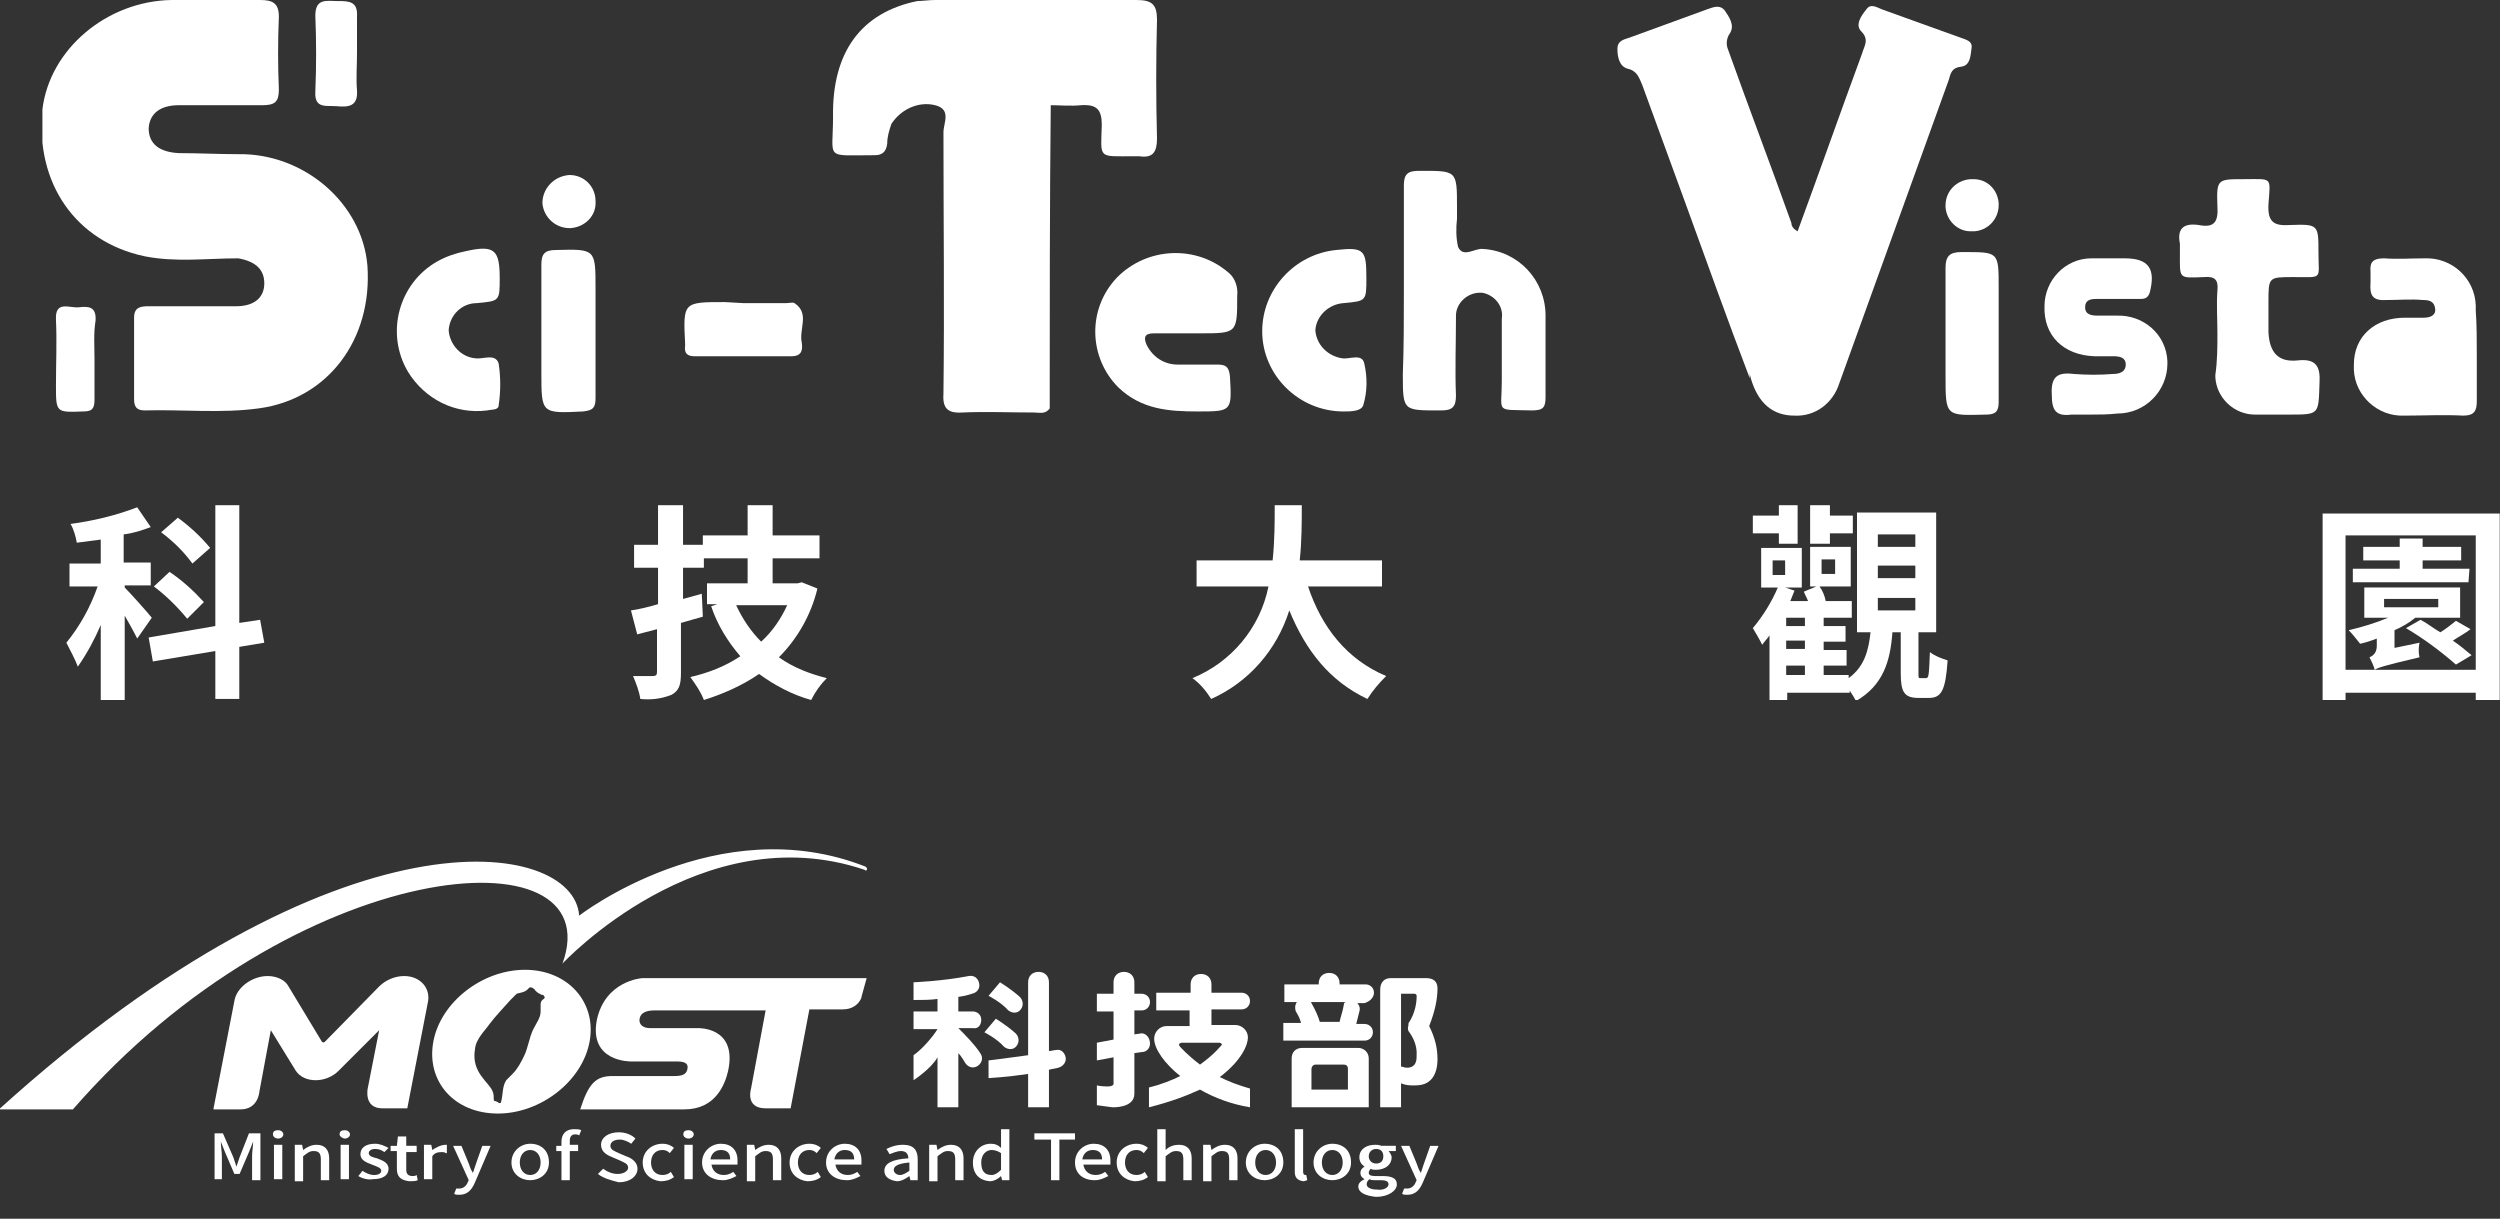 <?xml version="1.0" encoding="utf-8"?>
<!-- Generator: Adobe Illustrator 25.2.1, SVG Export Plug-In . SVG Version: 6.00 Build 0)  -->
<svg version="1.1" id="圖層_1" xmlns="http://www.w3.org/2000/svg" xmlns:xlink="http://www.w3.org/1999/xlink" x="0px" y="0px"
	 viewBox="0 0 240 117" style="enable-background:new 0 0 240 117;" xml:space="preserve">
<rect x="0" y="0" width="240" height="117" fill="#333333" stroke="none"/>
<style type="text/css">
	.st0{clip-path:url(#SVGID_2_);}
	.st1{fill:#FFFFFF;}
</style>
<g id="组_934" transform="translate(-210 -84)">
	<g id="组_794" transform="translate(214.072 84)">
		<g>
			<defs>
				<rect id="SVGID_1_" x="0" width="235.9" height="67.2"/>
			</defs>
			<clipPath id="SVGID_2_">
				<use xlink:href="#SVGID_1_"  style="overflow:visible;"/>
			</clipPath>
			<g id="组_758" class="st0">
				<path id="路径_1540" class="st1" d="M18.8,24.8c-3,0-6,0.4-9-0.2c-6.6-1.4-10.5-7-9.8-14.1C0.7,4.7,6.2,0.1,12.4,0
					c2.8,0,5.7,0,8.5,0c1.2,0,1.8,0.3,1.8,1.6c-0.1,2.3-0.1,4.7,0,7c0,1.2-0.4,1.5-1.6,1.5c-2.7,0-5.3,0-8,0c-1.8,0-2.8,0.8-2.9,2.2
					c0,1.5,1,2.3,2.9,2.4c1.9,0,3.8,0.1,5.7,0.1c0.5,0.4,0.7,1,0.7,1.6c0.1,2.3,0.1,4.5,0,6.8C19.5,23.8,19.3,24.4,18.8,24.8"/>
				<path id="路径_1541" class="st1" d="M96.7,39.2c-0.4,0.6-1,0.4-1.5,0.4c-2.3,0-4.6-0.1-6.9,0c-1.5,0.1-1.9-0.5-1.8-1.9
					c0.1-8.3,0-16.6,0-25c0-0.9,0.8-2.2-0.8-2.6c-1.6-0.4-3.3,0.4-4.2,1.8c-0.2,0.6-0.4,1.2-0.4,1.9c-0.1,0.8-0.5,1.1-1.2,1.1
					c-4.9,0-4,0.5-4-3.7c-0.1-6.2,2.7-10,8.1-11.1C84.5,0.1,85.1,0,85.7,0c6.4,0,12.9,0,19.3,0c1.5,0,2,0.4,2,1.9
					c-0.1,3.8-0.1,7.6,0,11.4c0,1.3-0.4,1.9-1.7,1.7c-0.2,0-0.3,0-0.5,0c-3.5,0-3.2,0.3-3.1-3c0-1.5-0.5-2-2-1.9c-1,0.1-2,0-2.9,0
					c-0.5,0.6-1.3,0.9-2,0.8c-1.4,0-2.7,0-4.1,0c-2.2,0.1-2.8,0.6-2.8,2.9c0,5.9,0,11.7,0,17.6c0,1.3,0,2.6,0,3.9
					c0,2.5,0.6,3,3.1,3.1c1.3,0,2.6,0,3.9,0C95.5,38.4,96.2,38.6,96.7,39.2"/>
				<path id="路径_1542" class="st1" d="M168.5,22.2c2.1-5.7,4.1-11.4,6.2-17.1c0.2-0.7,0.7-1.3-0.1-2.1c-0.6-0.6,0-1.5,0.5-2.1
					c0.4-0.6,1-0.2,1.5,0c2.5,0.9,5,1.8,7.5,2.7c0.5,0.2,1.2,0.3,1.1,1c-0.1,0.7-0.1,1.7-1,1.8c-0.9,0.1-1,0.6-1.2,1.3
					c-3.5,9.7-7,19.4-10.5,29.1c-0.6,1.9-2.3,3.2-4.3,3.1c-2.1,0-3.5-1.2-4.2-3.6c-0.4-1.5-0.4-3,0.2-4.4c1-2.7,2-5.4,3-8
					C167.3,23.1,167.6,22.4,168.5,22.2"/>
				<path id="路径_1543" class="st1" d="M18.8,24.8c0-3.3,0-6.7,0-10c6.3-0.1,11.9,4.7,12.4,10.7c0.5,7.1-3.8,12.8-10.4,13.7
					c-3.6,0.5-7.3,0.1-11,0.2c-0.8,0-1-0.4-1-1.1c0-2.6,0-5.2,0-7.8c0-1,0.6-1.1,1.4-1.1c2.8,0,5.6,0,8.4,0c1.7,0,2.7-0.8,2.7-2.2
					C21.3,25.9,20.5,25.1,18.8,24.8"/>
				<path id="路径_1544" class="st1" d="M96.7,39.2c-2.9,0.3-5.8,0.1-8.6,0.1c-1.3,0-1.2-0.9-1.2-1.8c0-7.2,0-14.3,0-21.5
					c0-1.3,0.1-2.6,0-3.9c-0.1-1.4,0.3-2,1.9-2c2.7,0.1,5.3,0,8,0C96.7,19.8,96.7,29.5,96.7,39.2"/>
				<path id="路径_1545" class="st1" d="M168.5,22.2c-1.3,3.6-2.6,7.2-3.9,10.8c-0.4,1-0.7,2.2-0.7,3.3
					c-2.1-5.5-4.1-11.1-6.1-16.6c-1.4-3.8-2.8-7.7-4.2-11.5c-0.3-0.7-0.5-1.4-1.4-1.6c-0.8-0.2-1-1.1-1-1.9s0.6-0.9,1.2-1.1
					c2.5-0.9,4.9-1.8,7.4-2.7c0.6-0.2,1.2-0.5,1.7,0.1c0.4,0.6,1,1.4,0.5,2.2c-0.3,0.4-0.4,1-0.2,1.5c2,5.6,4.1,11.1,6.1,16.7
					C167.9,21.7,168.1,22,168.5,22.2"/>
				<path id="路径_1546" class="st1" d="M130.7,27.9c0-3.4,0-6.7,0-10.1c0-1,0.3-1.4,1.4-1.4c3.7,0,3.7-0.1,3.7,3.5
					c0,0.4,0,0.8,0,1.1c-0.1,0.9-0.1,1.8,0.1,2.7c0.5,1.1,1.6,0.1,2.4,0.2c3.4,0.2,6,3,6,6.4c0,2.6,0,5.2,0,7.8c0,1-0.2,1.3-1.3,1.3
					c-3.6-0.1-2.9,0.3-2.9-2.8c0-2,0-4,0-6c0.2-1.2-0.7-2.3-1.9-2.5c-0.1,0-0.1,0-0.2,0c-1.2,0-2.3,1-2.3,2.2c0,0.1,0,0.2,0,0.2
					c0,2.5-0.1,5,0,7.5c0,1.1-0.4,1.4-1.4,1.4c-3.7,0-3.7,0.1-3.7-3.5C130.7,33.3,130.7,30.6,130.7,27.9"/>
				<path id="路径_1547" class="st1" d="M208.8,32c0-1.4-0.1-2.7,0-4.1c0.1-1-0.2-1.4-1.3-1.3c-2.5,0.1-2.3,0.2-2.3-2.4
					c0-0.3,0-0.5,0-0.8c-0.3-1.5,0.4-2,1.8-1.8c1.5,0.3,1.9-0.3,1.8-1.8c-0.1-2.6,0-2.6,2.5-2.6c2.8,0,2.6-0.3,2.4,2.4
					c-0.1,1.8,0.6,2.1,2.1,2c2.7-0.1,2.7,0,2.7,2.6c0,2.7,0.5,2.4-2.4,2.4c-2.4,0-2.4,0-2.4,2.4c0,1,0,2,0,2.9
					c0.1,1.9,0.9,2.9,2.8,2.7c1.8-0.2,2.2,0.6,2.1,2.2c-0.1,3,0,3-2.9,3c-1.1,0-2.2,0-3.3,0c-2,0-3.7-1.6-3.8-3.6c0-0.1,0-0.2,0-0.2
					C208.8,34.6,208.8,33.3,208.8,32"/>
				<path id="路径_1548" class="st1" d="M110.3,32c-1.2,0-2.4,0-3.6,0c-0.9,0-1,0.4-0.7,1.1c0.6,1.2,1.7,1.9,3,1.9
					c1.3,0,2.5,0,3.8,0c0.8,0,1.1,0.2,1.2,1.1c0.2,3.4,0.2,3.4-3.1,3.4c-2.8,0-5.4-0.2-7.6-2.3c-2.9-2.9-3-7.6-0.1-10.6
					c2.9-2.9,7.6-3.1,10.7-0.4c0.6,0.5,0.9,1.4,0.8,2.2c0,3.6,0,3.6-3.6,3.6L110.3,32L110.3,32z"/>
				<path id="路径_1549" class="st1" d="M233.7,34.1c0,1.5,0,2.9,0,4.4c0,0.9-0.2,1.4-1.3,1.4c-1.9-0.1-3.8,0-5.7,0
					c-2.5,0.1-4.7-1.9-4.8-4.4c0-0.1,0-0.3,0-0.5c0-2.7,2-4.5,4.9-4.5c0.6,0,1.2,0,1.8,0s1.2-0.2,1.1-0.9s-0.6-0.8-1.2-0.8
					c-1.1-0.1-2.3,0-3.4,0c-1.4,0.1-1.7-0.4-1.6-1.7c0-0.3,0-0.7,0-1c-0.1-1,0.3-1.3,1.3-1.3c1.3,0.1,2.6,0,3.9,0
					c2.6-0.1,4.8,1.9,4.9,4.5c0,0.2,0,0.3,0,0.5C233.7,31.2,233.7,32.6,233.7,34.1"/>
				<path id="路径_1550" class="st1" d="M196.6,39.8c-0.6,0-1.2,0-1.8,0c-1.5,0.2-1.9-0.4-1.9-1.9c-0.1-1.7,0.5-2.2,2.1-2
					c1.3,0.1,2.5,0.1,3.8,0c0.6,0,1.2-0.2,1.2-0.9c0-0.7-0.6-0.8-1.2-0.8c-0.6,0-1.2,0-1.8,0c-3-0.1-4.9-2-4.8-4.8
					c0-2.5,2-4.6,4.5-4.6c0.1,0,0.2,0,0.3,0c1,0,2,0,2.9,0c2.3,0,3,1,2.4,3.3c-0.2,0.6-0.6,0.6-1,0.6c-1.4,0-2.7,0-4.1,0
					c-0.6,0-1.1,0.1-1.1,0.8s0.6,0.8,1.2,0.8s1.2,0,1.8,0c2.6-0.1,4.8,1.8,4.9,4.4c0,0.1,0,0.1,0,0.2c0,2.6-2.1,4.8-4.8,4.8
					c0,0,0,0,0,0C198.3,39.8,197.5,39.8,196.6,39.8"/>
				<path id="路径_1551" class="st1" d="M43.9,26.7c0,2.2,0,2.2-2.2,2.4c-1.4,0-2.6,1.1-2.7,2.6c0.1,1.4,1.2,2.6,2.6,2.7
					c0.7,0.1,1.9-0.5,2.2,0.5c0.2,1.3,0.2,2.7,0,4c0,0.5-0.7,0.4-1.1,0.5c-3.1,0.4-6-1.1-7.6-3.7c-2.2-3.7-0.9-8.5,2.8-10.6
					c0.9-0.5,1.8-0.8,2.8-1C43.4,23.5,43.9,24,43.9,26.7"/>
				<path id="路径_1552" class="st1" d="M127.1,26.7c0,2.2,0,2.2-2.2,2.4c-1.4,0.1-2.6,1.2-2.7,2.6c0.1,1.4,1.2,2.5,2.6,2.7
					c0.7,0.1,1.9-0.5,2.1,0.5c0.3,1.3,0.3,2.7-0.1,4c-0.2,0.6-1.2,0.6-1.9,0.6c-4.3,0-7.8-3.5-7.8-7.7c0-4,3.1-7.4,7.1-7.8
					C126.9,23.7,127.1,24,127.1,26.7"/>
				<path id="路径_1553" class="st1" d="M53.1,31.7c0,2.2,0,4.3,0,6.5c0,0.9-0.2,1.2-1.2,1.3c-4,0.2-4,0.2-4-3.7c0-3.5,0-7,0-10.4
					c0-1,0.3-1.4,1.4-1.4c3.8-0.1,3.8-0.1,3.8,3.7C53.1,29,53.1,30.3,53.1,31.7"/>
				<path id="路径_1554" class="st1" d="M187.8,32.1c0,2.2,0,4.3,0,6.5c0,0.9-0.3,1.2-1.2,1.2c-3.9,0.1-3.9,0.2-3.9-3.7
					c0-3.5,0-7,0-10.4c0-1.1,0.4-1.5,1.5-1.5c3.6,0,3.6-0.1,3.6,3.4C187.8,29.1,187.8,30.6,187.8,32.1"/>
				<path id="路径_1555" class="st1" d="M67.3,29.1h4.1c0.3,0,0.6-0.1,0.8,0c1.5,1,0.4,2.5,0.7,3.8c0.1,0.7,0,1.3-1,1.3
					c-3.1,0-6.2,0-9.3,0c-0.7,0-1-0.3-0.9-1c0-0.1,0-0.1,0-0.2c-0.2-4-0.2-4,3.8-4L67.3,29.1z"/>
				<path id="路径_1556" class="st1" d="M30.2,5.1c0,1.2-0.1,2.4,0,3.6c0.1,1.5-0.8,1.6-1.9,1.5c-1-0.1-2.2,0.3-2.1-1.4
					c0.1-2.4,0.1-4.9,0-7.3c0-1.7,1.1-1.4,2.1-1.4c1.1,0,2,0,1.9,1.5C30.2,2.7,30.2,3.9,30.2,5.1"/>
				<path id="路径_1557" class="st1" d="M5,34.5c0,1.3,0,2.6,0,3.9c0,0.9-0.3,1.1-1.1,1.1c-2.6,0.1-2.6,0.1-2.6-2.5
					c0-2.1,0.1-4.2,0-6.3c-0.1-1.9,1.3-1.1,2.2-1.2c0.9-0.1,1.7-0.1,1.6,1.3C4.9,32,5,33.2,5,34.5"/>
				<path id="路径_1558" class="st1" d="M53.1,19.3c0.1,1.4-1,2.5-2.4,2.6c0,0-0.1,0-0.1,0c-1.4,0-2.5-1.1-2.6-2.4
					c0-1.4,1.1-2.6,2.6-2.7C52,16.8,53.1,17.9,53.1,19.3"/>
				<path id="路径_1559" class="st1" d="M187.8,19.7c0,1.3-1,2.4-2.3,2.5c-0.1,0-0.1,0-0.2,0c-1.4,0.1-2.5-1-2.6-2.3
					c0-0.1,0-0.1,0-0.2c0-1.3,1-2.4,2.4-2.5c0.1,0,0.2,0,0.3,0c1.3,0,2.3,1,2.4,2.3C187.8,19.6,187.8,19.7,187.8,19.7"/>
				<path id="路径_1560" class="st1" d="M106.4,29.6c1.7-2.1,3.8-2.1,5.5,0H106.4z"/>
				<path id="路径_1561" class="st1" d="M227.9,35.9c-0.3,0-0.7,0-1,0c-0.6,0-1.1-0.2-1.1-0.9c0-0.7,0.6-0.7,1.1-0.7
					c0.6,0,1.2,0,1.8,0c0.7,0,1.2,0,1.1,0.9c0,0.9-0.6,0.7-1.1,0.7C228.4,36,228.1,35.9,227.9,35.9"/>
				<path id="路径_1562" class="st1" d="M9.1,61.3c-0.4-0.8-0.8-1.5-1.2-2.2v8.1H5.6V60c-0.6,1.4-1.3,2.7-2.2,4
					c-0.3-0.8-0.7-1.5-1.1-2.3c1.3-1.6,2.3-3.4,3-5.4H2.6v-2.2h3v-2.3c-0.8,0.1-1.5,0.2-2.3,0.3c-0.1-0.6-0.3-1.3-0.6-1.8
					C4.9,50,7,49.5,9.1,48.7l1.3,1.9c-0.8,0.3-1.7,0.6-2.6,0.7v2.7h2.6v2.2H7.9v0.2c0.6,0.6,2.2,2.4,2.6,2.9L9.1,61.3z M18.9,62.1v5
					h-2.3v-4.6l-6,1l-0.4-2.3l6.4-1.1V48.5h2.3v11.3l2-0.3l0.4,2.2L18.9,62.1z M13.9,59.4c-0.9-1.1-2-2.2-3.2-3.1l1.5-1.4
					c1.2,0.8,2.3,1.8,3.3,2.9L13.9,59.4z M14.4,54.1c-0.8-1.1-1.8-2.1-3-3l1.6-1.4c1.1,0.8,2.2,1.8,3.1,2.9L14.4,54.1z"/>
				<path id="路径_1563" class="st1" d="M63.4,59.2c-0.7,0.2-1.4,0.4-2.1,0.6v4.8c0,1.2-0.2,1.7-0.9,2.1c-1,0.4-2,0.5-3,0.4
					c-0.1-0.7-0.4-1.5-0.7-2.2c0.8,0,1.6,0,1.9,0c0.3,0,0.4-0.1,0.4-0.4v-4.1l-1.9,0.5l-0.6-2.3c0.7-0.1,1.6-0.3,2.6-0.6v-3.5h-2.3
					v-2.2h2.3v-3.8h2.4v3.8h2v2.2h-2v3l1.8-0.5L63.4,59.2z M74.4,56.5c-0.6,2.5-1.9,4.8-3.7,6.6c1.4,1,3,1.6,4.6,2
					c-0.6,0.6-1.1,1.3-1.5,2.1c-1.8-0.5-3.5-1.4-5-2.5c-1.6,1.1-3.4,1.9-5.3,2.5c-0.3-0.8-0.8-1.5-1.3-2.2c1.7-0.4,3.3-1,4.8-2
					c-1.2-1.4-2.2-3-2.8-4.8l0.6-0.2h-1V56h3.9v-2.4h-4.3v-2.2h4.3v-2.9h2.4v2.9h4.5v2.2h-4.5V56h2.4l0.4-0.1L74.4,56.5z M66.6,58.1
					c0.6,1.3,1.4,2.5,2.4,3.5c1.1-1,1.9-2.2,2.5-3.5H66.6z"/>
				<path id="路径_1564" class="st1" d="M121.5,56.3c1.3,3.9,3.7,7,7.5,8.6c-0.7,0.7-1.3,1.4-1.8,2.2c-3.6-1.7-5.9-4.6-7.5-8.5
					c-1.2,3.8-3.9,6.9-7.5,8.5c-0.5-0.8-1.1-1.5-1.8-2c3.7-1.5,6.5-4.8,7.3-8.8h-6.9v-2.5h7.3c0.2-1.9,0.2-3.7,0.2-5.3h2.6
					c0,1.6,0,3.5-0.2,5.3h7.9v2.5H121.5z"/>
				<path id="路径_1565" class="st1" d="M180.8,65.1c0.3,0,0.3-0.2,0.4-2.5c0.5,0.4,1.1,0.6,1.7,0.8c-0.2,2.9-0.6,3.6-1.8,3.6h-1
					c-1.4,0-1.7-0.6-1.7-2.4v-3.9h-0.8c-0.2,2.8-0.9,5.1-3.5,6.6c-0.2-0.4-0.4-0.7-0.6-1v0.2h-6v0.9h-1.7V61
					c-0.2,0.3-0.5,0.6-0.7,0.9c-0.3-0.6-0.6-1.1-0.9-1.6c1-1.2,1.8-2.5,2.4-3.9h-1.6v-3.8h3.9v3.8h-1.6l0.9,0.3
					c-0.1,0.3-0.3,0.7-0.4,1h1.7c-0.1-0.3-0.3-0.6-0.4-0.9l1.2-0.5h-0.6v-3.8h3.9v3.8h-3c0.3,0.4,0.5,0.9,0.6,1.4h2.5v1.6H171v0.8
					h2.1v1.5H171v0.8h2.2v1.5H171v0.9h2.4v0.3c1.5-1.1,1.9-2.6,2.1-4.4h-1.3V49.2h7.6v11.5h-1.7v3.9c0,0.5,0,0.5,0.2,0.5L180.8,65.1
					z M166.7,51.2h-2.5v-1.7h2.5v-1h1.8v3.7h-1.8V51.2z M166.1,55.2h1.2v-1.4h-1.2V55.2z M169.2,59.3h-1.8v0.8h1.8V59.3z
					 M169.2,61.5h-1.8v0.8h1.8V61.5z M167.4,64.8h1.8v-0.9h-1.8V64.8z M171.6,52.2h-1.9v-3.7h1.9v1h2.2v1.7h-2.2L171.6,52.2z
					 M170.8,55.1h1.3v-1.4h-1.3L170.8,55.1z M176.2,52.5h3.6v-1.2h-3.6V52.5z M176.2,55.5h3.6v-1.2h-3.6V55.5z M176.2,58.6h3.6v-1.2
					h-3.6V58.6z"/>
				<path id="路径_1566" class="st1" d="M235.9,49.3v17.9h-2.3v-0.7h-12.5v0.7h-2.2V49.3H235.9z M233.6,51.4h-12.5v12.9h12.5V51.4
					z M228.2,61.7c-0.1,0.5-0.1,1,0,1.4c-3.4,0.8-4,1-4.3,1.2c-0.1-0.4-0.3-0.8-0.5-1.2c0.5-0.2,0.7-0.6,0.7-1.1v-0.7
					c-0.5,0.2-1.1,0.4-1.6,0.5c-0.4-0.5-0.7-0.9-1.1-1.3c1.3-0.3,2.6-0.7,3.8-1.2h-2.3v-2.9h9.2v2.9h-4.3c-0.6,0.5-1.3,0.9-2,1.2
					v1.7L228.2,61.7z M232.9,55.9h-11.1v-1.3h4.5v-0.8h-3.5v-1.3h3.5v-0.8h2.2v0.8h3.7v1.3h-3.7v0.8h4.5L232.9,55.9z M224.8,58.3
					h5.2v-0.8h-5.2V58.3z M233.1,60.4c-0.5,0.4-1.1,0.7-1.7,1.1c0.6,0.4,1.2,0.9,1.8,1.4l-1.5,0.9c-1.5-1.3-3.1-2.5-4.8-3.5l1.4-0.8
					c0.6,0.3,1.2,0.8,1.9,1.2c0.5-0.3,1-0.7,1.5-1.1L233.1,60.4z"/>
			</g>
		</g>
	</g>
</g>
<g>
	<path id="XMLID_5183_" class="st1" d="M54,92.5c0,0,13.3-14.3,29-9l0,0c0.1,0.1,0.2,0.1,0.2,0c0.1-0.1,0-0.2-0.1-0.3l0,0
		c-14.2-5.6-27.5,4.7-27.5,4.7c-0.5-7.4-23-11-55.7,18.6H7C28.3,82,58.7,79.5,54,92.5z"/>
	<path id="XMLID_5180_" class="st1" d="M80.9,96.9h-3.2l-1.8,9.5h-2.4c-2,0-1.4-1.9-1.4-1.9l1.4-7.5H62.8c-0.7,0-1.3,0.2-1.4,0.8
		c-0.1,0.6,0.4,0.9,1,0.9h4.6c0.1,0,3.8-0.1,2.9,4.1c-0.3,1.3-1.2,3.7-4.2,3.7c0,0-9.8,0-10,0c0.8-2.5,1.5-3.2,3.1-3.2h5.9
		c0.7,0,1.2-0.1,1.3-0.7c0.1-0.6-0.4-0.7-1.1-0.7h-4.3c0,0-4.1,0.1-3.3-4c0.8-3.7,4.2-4,4.4-4h21.5l-0.5,1.8
		C82.8,95.5,82.5,96.9,80.9,96.9z"/>
	<path id="XMLID_5179_" class="st1" d="M20.5,106.4l2-10.3c0.2-1.3,1.7-2.4,3.2-2.4l0,0c0.9,0,1.7,0.4,2,1l3.2,5.3
		c0.1,0.1,0.2,0.1,0.3,0l5.2-5.3c0.6-0.6,1.5-1,2.4-1l0,0c1.5,0,2.5,1.1,2.3,2.4l-2,10.3h-2.4c-1.8,0-1.4-1.9-1.4-1.9l1.1-5.6
		l-3.9,3.9l0,0c-1.2,1.2-3.3,1.2-4.1,0l0,0l-2.4-3.9l-1.1,5.9c0,0-0.1,1.7-1.8,1.7H20.5z"/>
	<path id="XMLID_5177_" class="st1" d="M20.5,108.8h0.9l1,2.3c0.1,0.3,0.2,0.6,0.3,0.9h0c0.1-0.3,0.2-0.6,0.3-0.9l0.9-2.3H25v4.5
		h-0.8V111c0-0.4,0.1-1,0.1-1.4h0l-0.4,1l-0.9,2.1h-0.5l-0.9-2.1l-0.4-1h0c0,0.4,0.1,1,0.1,1.4v2.2h-0.7V108.8z"/>
	<path id="XMLID_5174_" class="st1" d="M26.2,108.9c0-0.3,0.2-0.4,0.5-0.4c0.3,0,0.5,0.2,0.5,0.4c0,0.2-0.2,0.4-0.5,0.4
		C26.4,109.3,26.2,109.1,26.2,108.9z M26.3,109.9h0.8v3.3h-0.8V109.9z"/>
	<path id="XMLID_5172_" class="st1" d="M28.3,109.9H29l0.1,0.5h0c0.4-0.3,0.8-0.5,1.3-0.5c0.8,0,1.2,0.5,1.2,1.3v2.1h-0.8v-2
		c0-0.6-0.2-0.8-0.7-0.8c-0.4,0-0.6,0.2-1,0.5v2.4h-0.8V109.9z"/>
	<path id="XMLID_5169_" class="st1" d="M32.6,108.9c0-0.3,0.2-0.4,0.5-0.4c0.3,0,0.5,0.2,0.5,0.4c0,0.2-0.2,0.4-0.5,0.4
		C32.9,109.3,32.6,109.1,32.6,108.9z M32.7,109.9h0.8v3.3h-0.8V109.9z"/>
	<path id="XMLID_5167_" class="st1" d="M34.4,112.9l0.4-0.5c0.3,0.2,0.7,0.4,1.1,0.4c0.5,0,0.7-0.2,0.7-0.4c0-0.3-0.4-0.4-0.9-0.6
		c-0.5-0.2-1.1-0.4-1.1-1c0-0.6,0.5-1,1.4-1c0.5,0,0.9,0.2,1.3,0.4l-0.4,0.4c-0.3-0.2-0.5-0.3-0.9-0.3c-0.4,0-0.6,0.2-0.6,0.4
		c0,0.3,0.4,0.4,0.8,0.5c0.5,0.2,1.1,0.4,1.1,1c0,0.6-0.5,1-1.5,1C35.3,113.3,34.7,113.1,34.4,112.9z"/>
	<path id="XMLID_5165_" class="st1" d="M38.1,112.2v-1.7h-0.6v-0.5l0.6,0l0.1-0.9H39v0.9h1v0.6h-1v1.7c0,0.4,0.2,0.6,0.6,0.6
		c0.1,0,0.3,0,0.4-0.1l0.1,0.5c-0.2,0.1-0.5,0.1-0.8,0.1C38.4,113.3,38.1,112.9,38.1,112.2z"/>
	<path id="XMLID_5163_" class="st1" d="M45.6,113.5c-0.3,0.7-0.7,1.2-1.5,1.2c-0.2,0-0.4,0-0.5-0.1l0.2-0.5c0.1,0,0.2,0,0.3,0
		c0.4,0,0.7-0.3,0.8-0.6l0.1-0.2l-1.5-3.3h0.8l0.7,1.7c0.1,0.3,0.2,0.6,0.4,0.9h0l0.3-0.9l0.6-1.7h0.8L45.6,113.5z"/>
	<path id="XMLID_5160_" class="st1" d="M49.1,111.6c0-1.1,0.9-1.8,1.8-1.8c1,0,1.8,0.6,1.8,1.8c0,1.1-0.9,1.7-1.8,1.7
		C50,113.3,49.1,112.7,49.1,111.6z M51.9,111.6c0-0.7-0.4-1.2-1-1.2c-0.6,0-1,0.5-1,1.2c0,0.7,0.4,1.2,1,1.2
		C51.5,112.8,51.9,112.3,51.9,111.6z"/>
	<path id="XMLID_5158_" class="st1" d="M55.6,109c-0.1-0.1-0.3-0.1-0.4-0.1c-0.3,0-0.5,0.2-0.5,0.6v0.4h0.8v0.6h-0.8v2.8h-0.8v-2.8
		h-0.5v-0.5l0.5,0v-0.4c0-0.7,0.4-1.2,1.2-1.2c0.3,0,0.5,0,0.7,0.1L55.6,109z"/>
	<path id="XMLID_5156_" class="st1" d="M57.4,112.7l0.5-0.5c0.4,0.3,0.9,0.5,1.4,0.5c0.6,0,1-0.3,1-0.6c0-0.4-0.4-0.5-0.8-0.7
		l-0.7-0.3c-0.5-0.2-1.1-0.5-1.1-1.2c0-0.7,0.7-1.2,1.7-1.2c0.6,0,1.2,0.2,1.6,0.6l-0.4,0.5c-0.3-0.2-0.7-0.4-1.1-0.4
		c-0.5,0-0.9,0.2-0.9,0.6c0,0.4,0.4,0.5,0.8,0.7l0.7,0.3c0.6,0.2,1.1,0.6,1.1,1.2c0,0.7-0.7,1.3-1.8,1.3
		C58.6,113.3,57.9,113.1,57.4,112.7z"/>
	<path id="XMLID_5154_" class="st1" d="M61.7,111.6c0-1.1,0.9-1.8,1.9-1.8c0.5,0,0.9,0.2,1.1,0.4l-0.4,0.5c-0.2-0.2-0.4-0.3-0.7-0.3
		c-0.7,0-1.1,0.5-1.1,1.2c0,0.7,0.4,1.2,1.1,1.2c0.3,0,0.6-0.1,0.8-0.3l0.3,0.5c-0.4,0.3-0.8,0.4-1.3,0.4
		C62.5,113.3,61.7,112.7,61.7,111.6z"/>
	<path id="XMLID_5151_" class="st1" d="M65.6,108.9c0-0.3,0.2-0.4,0.5-0.4c0.3,0,0.5,0.2,0.5,0.4c0,0.2-0.2,0.4-0.5,0.4
		C65.8,109.3,65.6,109.1,65.6,108.9z M65.7,109.9h0.8v3.3h-0.8V109.9z"/>
	<path id="XMLID_5148_" class="st1" d="M67.4,111.6c0-1.1,0.9-1.8,1.8-1.8c1,0,1.6,0.6,1.6,1.6c0,0.1,0,0.3,0,0.4h-2.5
		c0.1,0.6,0.5,1,1.2,1c0.3,0,0.6-0.1,0.9-0.3l0.3,0.4c-0.4,0.2-0.8,0.4-1.3,0.4C68.3,113.3,67.4,112.7,67.4,111.6z M70.1,111.3
		c0-0.6-0.3-0.9-0.9-0.9c-0.5,0-0.9,0.3-1,0.9H70.1z"/>
	<path id="XMLID_5146_" class="st1" d="M71.7,109.9h0.7l0.1,0.5h0c0.4-0.3,0.8-0.5,1.3-0.5c0.8,0,1.2,0.5,1.2,1.3v2.1h-0.8v-2
		c0-0.6-0.2-0.8-0.7-0.8c-0.4,0-0.6,0.2-1,0.5v2.4h-0.8V109.9z"/>
	<path id="XMLID_5144_" class="st1" d="M75.8,111.6c0-1.1,0.9-1.8,1.9-1.8c0.5,0,0.9,0.2,1.1,0.4l-0.4,0.5c-0.2-0.2-0.4-0.3-0.7-0.3
		c-0.7,0-1.1,0.5-1.1,1.2c0,0.7,0.4,1.2,1.1,1.2c0.3,0,0.6-0.1,0.8-0.3l0.3,0.5c-0.4,0.3-0.8,0.4-1.3,0.4
		C76.6,113.3,75.8,112.7,75.8,111.6z"/>
	<path id="XMLID_5141_" class="st1" d="M79.3,111.6c0-1.1,0.9-1.8,1.8-1.8c1,0,1.6,0.6,1.6,1.6c0,0.1,0,0.3,0,0.4h-2.5
		c0.1,0.6,0.5,1,1.2,1c0.3,0,0.6-0.1,0.9-0.3l0.3,0.4c-0.4,0.2-0.8,0.4-1.3,0.4C80.2,113.3,79.3,112.7,79.3,111.6z M82,111.3
		c0-0.6-0.3-0.9-0.9-0.9c-0.5,0-0.9,0.3-1,0.9H82z"/>
	<path id="XMLID_5138_" class="st1" d="M84.9,112.4c0-0.7,0.7-1.1,2.3-1.2c0-0.4-0.2-0.7-0.7-0.7c-0.4,0-0.8,0.2-1.1,0.3l-0.3-0.5
		c0.4-0.2,0.9-0.4,1.6-0.4c1,0,1.4,0.5,1.4,1.4v2h-0.7l-0.1-0.4h0c-0.4,0.3-0.8,0.5-1.2,0.5C85.4,113.3,84.9,113,84.9,112.4z
		 M87.3,112.4v-0.8c-1.2,0.1-1.5,0.4-1.5,0.7c0,0.3,0.3,0.5,0.6,0.5C86.7,112.8,87,112.6,87.3,112.4z"/>
	<path id="XMLID_5136_" class="st1" d="M89.2,109.9h0.7l0.1,0.5h0c0.4-0.3,0.8-0.5,1.3-0.5c0.8,0,1.2,0.5,1.2,1.3v2.1h-0.8v-2
		c0-0.6-0.2-0.8-0.7-0.8c-0.4,0-0.6,0.2-1,0.5v2.4h-0.8V109.9z"/>
	<path id="XMLID_5133_" class="st1" d="M93.4,111.6c0-1.1,0.8-1.8,1.7-1.8c0.4,0,0.7,0.1,1,0.4l0-0.6v-1.2h0.8v4.9h-0.7l-0.1-0.4h0
		c-0.3,0.3-0.7,0.5-1.1,0.5C94,113.3,93.4,112.7,93.4,111.6z M96.1,112.3v-1.6c-0.3-0.2-0.6-0.3-0.9-0.3c-0.5,0-1,0.4-1,1.2
		c0,0.8,0.3,1.2,1,1.2C95.5,112.8,95.8,112.6,96.1,112.3z"/>
	<path id="XMLID_5131_" class="st1" d="M100.8,109.4h-1.5v-0.6h3.9v0.6h-1.5v3.9h-0.8V109.4z"/>
	<path id="XMLID_5128_" class="st1" d="M103.2,111.6c0-1.1,0.9-1.8,1.8-1.8c1,0,1.6,0.6,1.6,1.6c0,0.1,0,0.3,0,0.4H104
		c0.1,0.6,0.5,1,1.2,1c0.3,0,0.6-0.1,0.9-0.3l0.3,0.4c-0.4,0.2-0.8,0.4-1.3,0.4C104,113.3,103.2,112.7,103.2,111.6z M105.8,111.3
		c0-0.6-0.3-0.9-0.9-0.9c-0.5,0-0.9,0.3-1,0.9H105.8z"/>
	<path id="XMLID_5126_" class="st1" d="M107.2,111.6c0-1.1,0.9-1.8,1.9-1.8c0.5,0,0.9,0.2,1.1,0.4l-0.4,0.5
		c-0.2-0.2-0.4-0.3-0.7-0.3c-0.7,0-1.1,0.5-1.1,1.2c0,0.7,0.4,1.2,1.1,1.2c0.3,0,0.6-0.1,0.8-0.3l0.3,0.5c-0.4,0.3-0.8,0.4-1.3,0.4
		C108,113.3,107.2,112.7,107.2,111.6z"/>
	<path id="XMLID_5124_" class="st1" d="M111.1,108.4h0.8v1.3l0,0.7c0.3-0.3,0.7-0.5,1.3-0.5c0.8,0,1.2,0.5,1.2,1.3v2.1h-0.8v-2
		c0-0.6-0.2-0.8-0.7-0.8c-0.4,0-0.6,0.2-1,0.5v2.4h-0.8V108.4z"/>
	<path id="XMLID_5122_" class="st1" d="M115.5,109.9h0.7l0.1,0.5h0c0.4-0.3,0.8-0.5,1.3-0.5c0.8,0,1.2,0.5,1.2,1.3v2.1h-0.8v-2
		c0-0.6-0.2-0.8-0.7-0.8c-0.4,0-0.6,0.2-1,0.5v2.4h-0.8V109.9z"/>
	<path id="XMLID_5119_" class="st1" d="M119.6,111.6c0-1.1,0.9-1.8,1.8-1.8c1,0,1.8,0.6,1.8,1.8c0,1.1-0.9,1.7-1.8,1.7
		C120.5,113.3,119.6,112.7,119.6,111.6z M122.5,111.6c0-0.7-0.4-1.2-1-1.2c-0.6,0-1,0.5-1,1.2c0,0.7,0.4,1.2,1,1.2
		C122.1,112.8,122.5,112.3,122.5,111.6z"/>
	<path id="XMLID_5117_" class="st1" d="M124.3,112.5v-4.1h0.8v4.1c0,0.2,0.1,0.3,0.2,0.3c0,0,0.1,0,0.1,0l0.1,0.5
		c-0.1,0-0.2,0.1-0.4,0.1C124.5,113.3,124.3,113,124.3,112.5z"/>
	<path id="XMLID_5114_" class="st1" d="M126.1,111.6c0-1.1,0.9-1.8,1.8-1.8c1,0,1.8,0.6,1.8,1.8c0,1.1-0.9,1.7-1.8,1.7
		C127,113.3,126.1,112.7,126.1,111.6z M128.9,111.6c0-0.7-0.4-1.2-1-1.2c-0.6,0-1,0.5-1,1.2c0,0.7,0.4,1.2,1,1.2
		C128.5,112.8,128.9,112.3,128.9,111.6z"/>
	<path id="XMLID_1594_" class="st1" d="M130.4,113.9c0-0.3,0.2-0.5,0.6-0.7v0c-0.2-0.1-0.4-0.3-0.4-0.6c0-0.3,0.2-0.5,0.4-0.6v0
		c-0.3-0.2-0.5-0.5-0.5-0.9c0-0.8,0.7-1.2,1.5-1.2c0.2,0,0.4,0,0.6,0.1h1.4v0.5h-0.7c0.1,0.1,0.3,0.4,0.3,0.6c0,0.7-0.6,1.2-1.5,1.2
		c-0.2,0-0.4,0-0.5-0.1c-0.1,0.1-0.2,0.2-0.2,0.4c0,0.2,0.2,0.3,0.6,0.3h0.7c0.9,0,1.4,0.2,1.4,0.8c0,0.6-0.8,1.2-2,1.2
		C131.1,114.8,130.4,114.5,130.4,113.9z M133.3,113.7c0-0.3-0.3-0.4-0.7-0.4H132c-0.2,0-0.4,0-0.5-0.1c-0.2,0.1-0.3,0.3-0.3,0.5
		c0,0.3,0.4,0.5,1,0.5C132.8,114.3,133.3,114,133.3,113.7z M132.8,111c0-0.5-0.3-0.7-0.7-0.7c-0.4,0-0.7,0.3-0.7,0.7
		c0,0.4,0.3,0.7,0.7,0.7C132.5,111.7,132.8,111.5,132.8,111z"/>
	<path id="XMLID_1592_" class="st1" d="M136.6,113.5c-0.3,0.7-0.7,1.2-1.5,1.2c-0.2,0-0.4,0-0.5-0.1l0.2-0.5c0.1,0,0.2,0,0.3,0
		c0.4,0,0.7-0.3,0.8-0.6l0.1-0.2l-1.5-3.3h0.8l0.7,1.7c0.1,0.3,0.2,0.6,0.4,0.9h0l0.3-0.9l0.6-1.7h0.8L136.6,113.5z"/>
	<path id="XMLID_1518_" class="st1" d="M42.8,109.9c-0.5,0-1,0.3-1.3,0.5h0l-0.1-0.5h-0.7v3.3h0.8v-2.1c0,0,0-0.1,0-0.1
		c0.2-0.3,0.5-0.4,0.9-0.4c0.1,0,0.3,0,0.4,0.1c0,0,0.1,0,0.1,0v-0.8C42.9,109.9,42.8,109.9,42.8,109.9z"/>
	<g id="XMLID_1506_">
		<path id="XMLID_1513_" class="st1" d="M137.2,98.5L137.2,98.5c0.6-1.5,0.8-2.7,0.8-3.6c0-0.7-0.4-1-1.1-1h-3.4c-0.6,0-1,0.4-1,1.1
			v11.3h2V104c0.5,0.2,0.8,0.2,1.3,0.2c0.8,0,1.3-0.2,1.7-0.7c0.3-0.4,0.5-1,0.5-1.8C138,100.7,137.8,99.7,137.2,98.5L137.2,98.5z
			 M135.3,99.1c0.5,0.7,0.7,1.4,0.7,2c0,0.4,0,0.7-0.1,0.9c-0.1,0.3-0.4,0.5-0.8,0.5c-0.2,0-0.2,0-0.5-0.1l-0.1,0v-7h1.3
			c0.1,0,0.2,0.1,0.2,0.2c0,0.8-0.2,1.7-0.7,2.5c-0.1,0.1-0.1,0.2-0.1,0.4C135.1,98.8,135.2,99,135.3,99.1z"/>
		<path id="XMLID_1510_" class="st1" d="M130.4,100.6H125c-0.6,0-1,0.4-1,1l0,4.7h7.4l0-4.7C131.4,101,130.9,100.6,130.4,100.6z
			 M129.4,104.6h-3.5v-2c0-0.1,0.1-0.4,0.4-0.4h2.7c0.2,0,0.4,0.1,0.4,0.4L129.4,104.6z"/>
		<path id="XMLID_1507_" class="st1" d="M131.9,95.3c0-0.5-0.4-0.8-0.8-0.8h-2.5v-0.1c0-0.6-0.4-1-1-1c-0.6,0-1,0.4-1,1v0.1h-3.3
			v1.7l1.2,0c-0.2,0.3-0.2,0.6-0.1,0.9c0.2,0.3,0.4,0.7,0.5,1.1h-1.7v1.7l7.8,0c0.5,0,0.8-0.4,0.8-0.8c0-0.5-0.4-0.8-0.8-0.8h-0.8
			c0.1-0.4,0.2-0.8,0.3-1.2c0.1-0.3,0-0.6-0.2-0.8l0.7,0C131.6,96.1,131.9,95.7,131.9,95.3z M129,96.5c-0.1,0.6-0.3,1.1-0.4,1.6
			h-1.9c-0.1-0.4-0.4-1.1-0.8-1.8c0-0.1-0.1-0.1-0.1-0.1l3.4,0C129.1,96.2,129,96.3,129,96.5z"/>
	</g>
	<g id="XMLID_1501_">
		<path id="XMLID_1505_" class="st1" d="M102.3,101.5c-0.1-0.5-0.5-0.8-0.9-0.7c-0.2,0-0.5,0.1-0.7,0.1l0-6.6c0-0.6-0.4-1-1-1
			c-0.6,0-1,0.4-1,1l0,7c-2.1,0.3-3.8,0.5-3.8,0.5v1.7c0,0,1.8-0.1,3.8-0.4l0,3.2h2l0-3.6c0.3-0.1,0.6-0.1,0.9-0.2
			C102,102.4,102.4,102,102.3,101.5z"/>
		<path id="XMLID_1504_" class="st1" d="M98,96.9c0.3-0.4,0.2-0.9-0.1-1.2c-0.9-0.8-1.9-1.4-1.9-1.4l-1.1,1.3c0,0,1.2,0.6,1.9,1.4
			C97.2,97.3,97.7,97.3,98,96.9z"/>
		<path id="XMLID_1503_" class="st1" d="M97.6,100.4c0.3-0.4,0.2-0.9-0.1-1.2c-0.9-0.8-1.9-1.4-1.9-1.4l-1.1,1.3
			c0,0,1.2,0.6,1.9,1.4C96.8,100.8,97.3,100.8,97.6,100.4z"/>
		<path id="XMLID_1502_" class="st1" d="M94.2,97.9c0-0.5-0.4-0.8-0.8-0.8H92v-1.4c0.8-0.1,1.3-0.3,1.3-0.3c0.5-0.1,0.8-0.5,0.7-1
			c-0.1-0.5-0.5-0.8-1-0.7c-2.6,0.5-5.3,0.6-5.3,0.6V96c0.8,0,1.6,0,2.3-0.1v1.2h-2.3v1.7l2.3,0v0c-0.3,0.5-1.3,1.8-2.3,2.5v2.4
			c0,0,1.7-1.1,2.3-2.2l0,4.8h2l0-5.2c0.3,0.3,0.5,0.7,0.7,1c0.3,0.4,0.8,0.5,1.2,0.2c0.4-0.3,0.5-0.8,0.2-1.2
			c-0.5-0.8-1.5-1.8-2.1-2.4l1.4,0C93.9,98.8,94.2,98.4,94.2,97.9z"/>
	</g>
	<g id="XMLID_1496_">
		<path id="XMLID_1500_" class="st1" d="M109.6,99.2l-0.7,0.1l0-2.3l0.7,0c0.5,0,0.8-0.4,0.8-0.8c0-0.5-0.4-0.8-0.8-0.8h-0.7v-1.1
			c0-0.6-0.4-1-1-1c-0.6,0-1,0.4-1,1v1.1h-1.6v1.7l1.6,0l0,2.7l-1.6,0.3v1.7l1.6-0.3l0,2.5c0,0,0.1,0.3-0.6,0.3c-0.6,0-1-0.1-1-0.1
			v1.9l1.5,0.2c0,0,2.1,0.1,2.1-1.3l0-3.9l0.7-0.1c0.5,0,0.8-0.4,0.8-0.8C110.4,99.6,110,99.2,109.6,99.2z"/>
		<path id="XMLID_1497_" class="st1" d="M119.8,99.6c0-0.7-0.6-1.2-1.2-1.2h-2.3l0-1.5l2.9,0c0.5,0,0.8-0.4,0.8-0.8
			c0-0.5-0.4-0.8-0.8-0.8h-2.9l0-0.8c0-0.6-0.4-1-1-1c-0.6,0-1,0.4-1,1v0.8H111v1.7l3.2,0l0,1.5H112c-0.7,0-1.2,0.6-1.2,1.2
			c0,1,1,2.4,2.5,3.6c-0.8,0.4-1.8,0.8-3,1.1v1.9c2-0.5,3.6-1.1,4.9-1.7c1.4,0.8,3,1.4,4.8,1.7v-1.8c-1.1-0.3-2.1-0.7-2.9-1.1
			C119.2,101.8,119.8,100.3,119.8,99.6z M115.2,102.2c-1.2-0.9-1.9-1.7-1.9-1.7c-0.3-0.3,0.1-0.4,0.1-0.4h3.6c0.3,0,0.3,0.2,0.3,0.2
			C117.2,100.4,116.6,101.2,115.2,102.2z"/>
	</g>
	<path class="st1" d="M50.4,93.1c-4.1,0-8.1,3.1-8.8,6.9c-0.7,3.8,2,6.9,6.2,6.9c4.1,0,8.1-3.1,8.8-6.9
		C57.3,96.2,54.5,93.1,50.4,93.1z M52.2,95.9c-0.2,0.1-0.3,0.3-0.3,0.5c0,0.2,0,0.4,0,0.7c0,0.6-0.4,1.1-0.7,1.7
		c-0.4,0.8-0.5,1.8-0.9,2.6c-0.3,0.6-0.6,1.2-1.1,1.7c-0.2,0.2-0.4,0.4-0.6,0.6c-0.4,0.6-0.3,1.4-0.5,2.1c0,0.1-0.1,0.1-0.2,0.1
		c-0.1-0.1-0.3-0.2-0.4-0.2c-0.1,0-0.1-0.1-0.1-0.2c0-0.2,0-0.5-0.1-0.7c-0.3-0.9-2.1-1.8-1.7-4.1c0.1-1,1-1.8,1.4-2.4
		c0.6-0.8,1.3-1.5,2-2.3c0.2-0.2,0.4-0.4,0.6-0.6c0.3-0.1,0.6-0.1,0.9-0.3c0.2-0.1,0.3-0.4,0.5-0.3c0.1,0,0.1,0,0.2,0.1
		c0.1,0,0.1,0.1,0.2,0.2c0.1,0.1,0.2,0.2,0.4,0.3c0.1,0,0.1,0.1,0.2,0.1c0.1,0,0.2,0,0.2,0.1c0.1,0.1,0.1,0.1,0.1,0.2
		C52.3,95.7,52.3,95.8,52.2,95.9z"/>
</g>
</svg>
